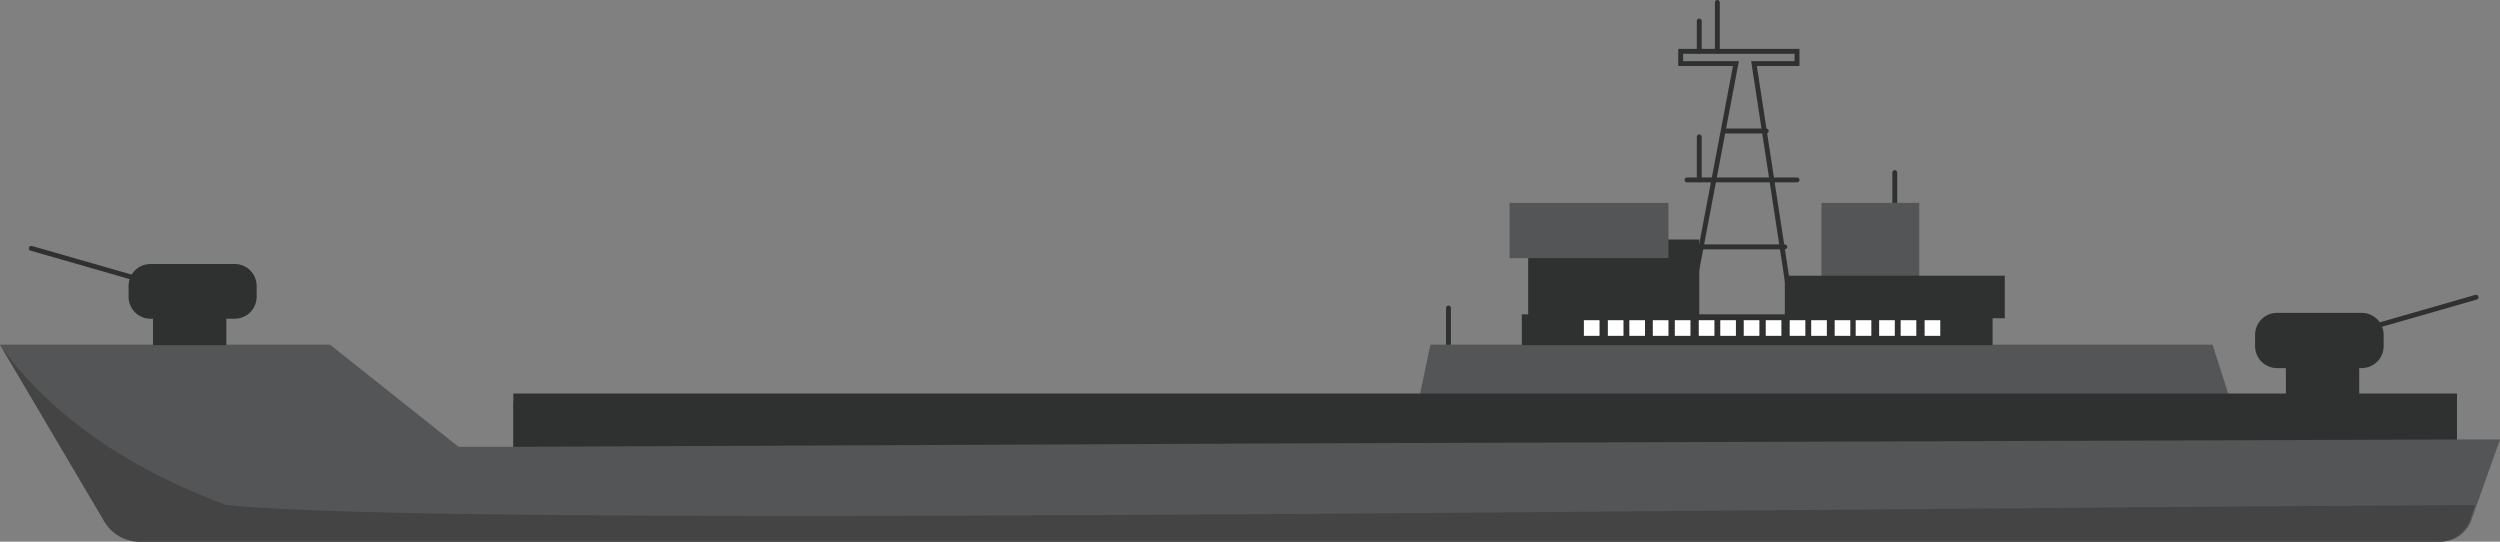 <?xml version="1.0" encoding="utf-8"?>
<!-- Generator: Adobe Illustrator 24.0.1, SVG Export Plug-In . SVG Version: 6.00 Build 0)  -->
<svg version="1.1" id="Layer_1" xmlns="http://www.w3.org/2000/svg" xmlns:xlink="http://www.w3.org/1999/xlink" x="0px" y="0px"
	 viewBox="0 0 511.4 110.8" style="enable-background:new 0 0 511.4 110.8;" xml:space="preserve">
<rect x="0" y="0" width="511.4" height="110.8" fill="#808080" stroke="none"/>
<style type="text/css">
	.st0{fill:none;stroke:#2F3030;stroke-linecap:round;stroke-miterlimit:10;}
	.st1{fill:none;stroke:#2F3030;stroke-miterlimit:10;}
	.st2{fill:#545556;}
	.st3{fill:#2F3030;}
	.st4{fill:#FFFFFF;}
	.st5{fill:#444444;}
</style>
<title>warship1</title>
<g id="Layer_2_1_">
	<g id="master">
		<line class="st0" x1="296.3" y1="63" x2="296.3" y2="70.5"/>
		<polygon class="st1" points="355.1,13 344.2,70.5 367.6,70.5 358.8,13 367.6,13 367.6,10.5 343.8,10.5 343.8,13 		"/>
		<line class="st0" x1="387.6" y1="35.3" x2="387.6" y2="41.5"/>
		<path class="st2" d="M28.5,110.8h470.8c2.8,0,5.2-1.7,6.2-4.3l5.9-16.6h-8.8v-7.5h-46.2l-3.8-11.9h-160l-2.5,11.9H105v9H93.8
			L67.5,70.5H0l21.4,36.2C22.9,109.2,25.6,110.8,28.5,110.8z"/>
		<polygon class="st3" points="263.8,90.7 502.6,89.9 502.6,80.5 105,80.5 105,91.4 		"/>
		<rect x="372.6" y="41.5" class="st2" width="20" height="15"/>
		<rect x="365.1" y="56.4" class="st3" width="45" height="8.7"/>
		<rect x="311.3" y="64.3" class="st3" width="96.3" height="6.3"/>
		<rect x="312.6" y="49" class="st3" width="35" height="16.2"/>
		<line class="st0" x1="351.3" y1="0.5" x2="351.3" y2="10.5"/>
		<rect x="308.8" y="41.5" class="st2" width="32.5" height="11.3"/>
		<line class="st0" x1="347.6" y1="4.3" x2="347.6" y2="10.5"/>
		<line class="st0" x1="347.6" y1="28" x2="347.6" y2="36.8"/>
		<line class="st0" x1="345.1" y1="36.8" x2="367.6" y2="36.8"/>
		<line class="st0" x1="352.6" y1="26.8" x2="361.3" y2="26.8"/>
		<line class="st0" x1="365.1" y1="50.5" x2="347.6" y2="50.5"/>
		<rect x="31.3" y="64.3" class="st3" width="15" height="6.3"/>
		<path class="st3" d="M30.8,54H48c2.5,0,4.5,2,4.5,4.5v2.2c0,2.5-2,4.5-4.5,4.5H30.8c-2.5,0-4.5-2-4.5-4.5v-2.2
			C26.3,56,28.3,54,30.8,54z"/>
		<line class="st0" x1="6.4" y1="50.8" x2="27.3" y2="56.8"/>
		<rect x="467.6" y="74.3" class="st3" width="15" height="6.3"/>
		<path class="st3" d="M483.1,75.3h-17.3c-2.5,0-4.5-2-4.5-4.5v-2.3c0-2.5,2-4.5,4.5-4.5h17.3c2.5,0,4.5,2,4.5,4.5v2.3
			C487.6,73.3,485.6,75.3,483.1,75.3z"/>
		<line class="st0" x1="506.5" y1="60.8" x2="485.6" y2="66.8"/>
	</g>
</g>
<rect x="324" y="65.5" class="st4" width="3.2" height="3.2"/>
<rect x="328.9" y="65.5" class="st4" width="3.2" height="3.2"/>
<rect x="333.3" y="65.5" class="st4" width="3.2" height="3.2"/>
<rect x="338.1" y="65.5" class="st4" width="3.2" height="3.2"/>
<rect x="342.6" y="65.5" class="st4" width="3.2" height="3.2"/>
<rect x="347.5" y="65.5" class="st4" width="3.2" height="3.2"/>
<rect x="351.9" y="65.5" class="st4" width="3.2" height="3.2"/>
<rect x="356.7" y="65.5" class="st4" width="3.2" height="3.2"/>
<rect x="361.2" y="65.5" class="st4" width="3.2" height="3.2"/>
<rect x="366.1" y="65.5" class="st4" width="3.2" height="3.2"/>
<rect x="370.5" y="65.5" class="st4" width="3.2" height="3.2"/>
<rect x="375.3" y="65.5" class="st4" width="3.2" height="3.2"/>
<rect x="379.6" y="65.5" class="st4" width="3.2" height="3.2"/>
<rect x="384.4" y="65.5" class="st4" width="3.2" height="3.2"/>
<rect x="388.8" y="65.5" class="st4" width="3.2" height="3.2"/>
<rect x="393.7" y="65.5" class="st4" width="3.2" height="3.2"/>
<path class="st5" d="M0,70.5c9.9,14.3,26.8,25.7,46.3,32.8c43.3,4.5,282.1,1,460,0l-0.9,2.7c-0.9,2.8-3.5,4.8-6.5,4.8H28.6
	c-3,0-5.8-1.6-7.3-4.2L0,70.5z"/>
</svg>
